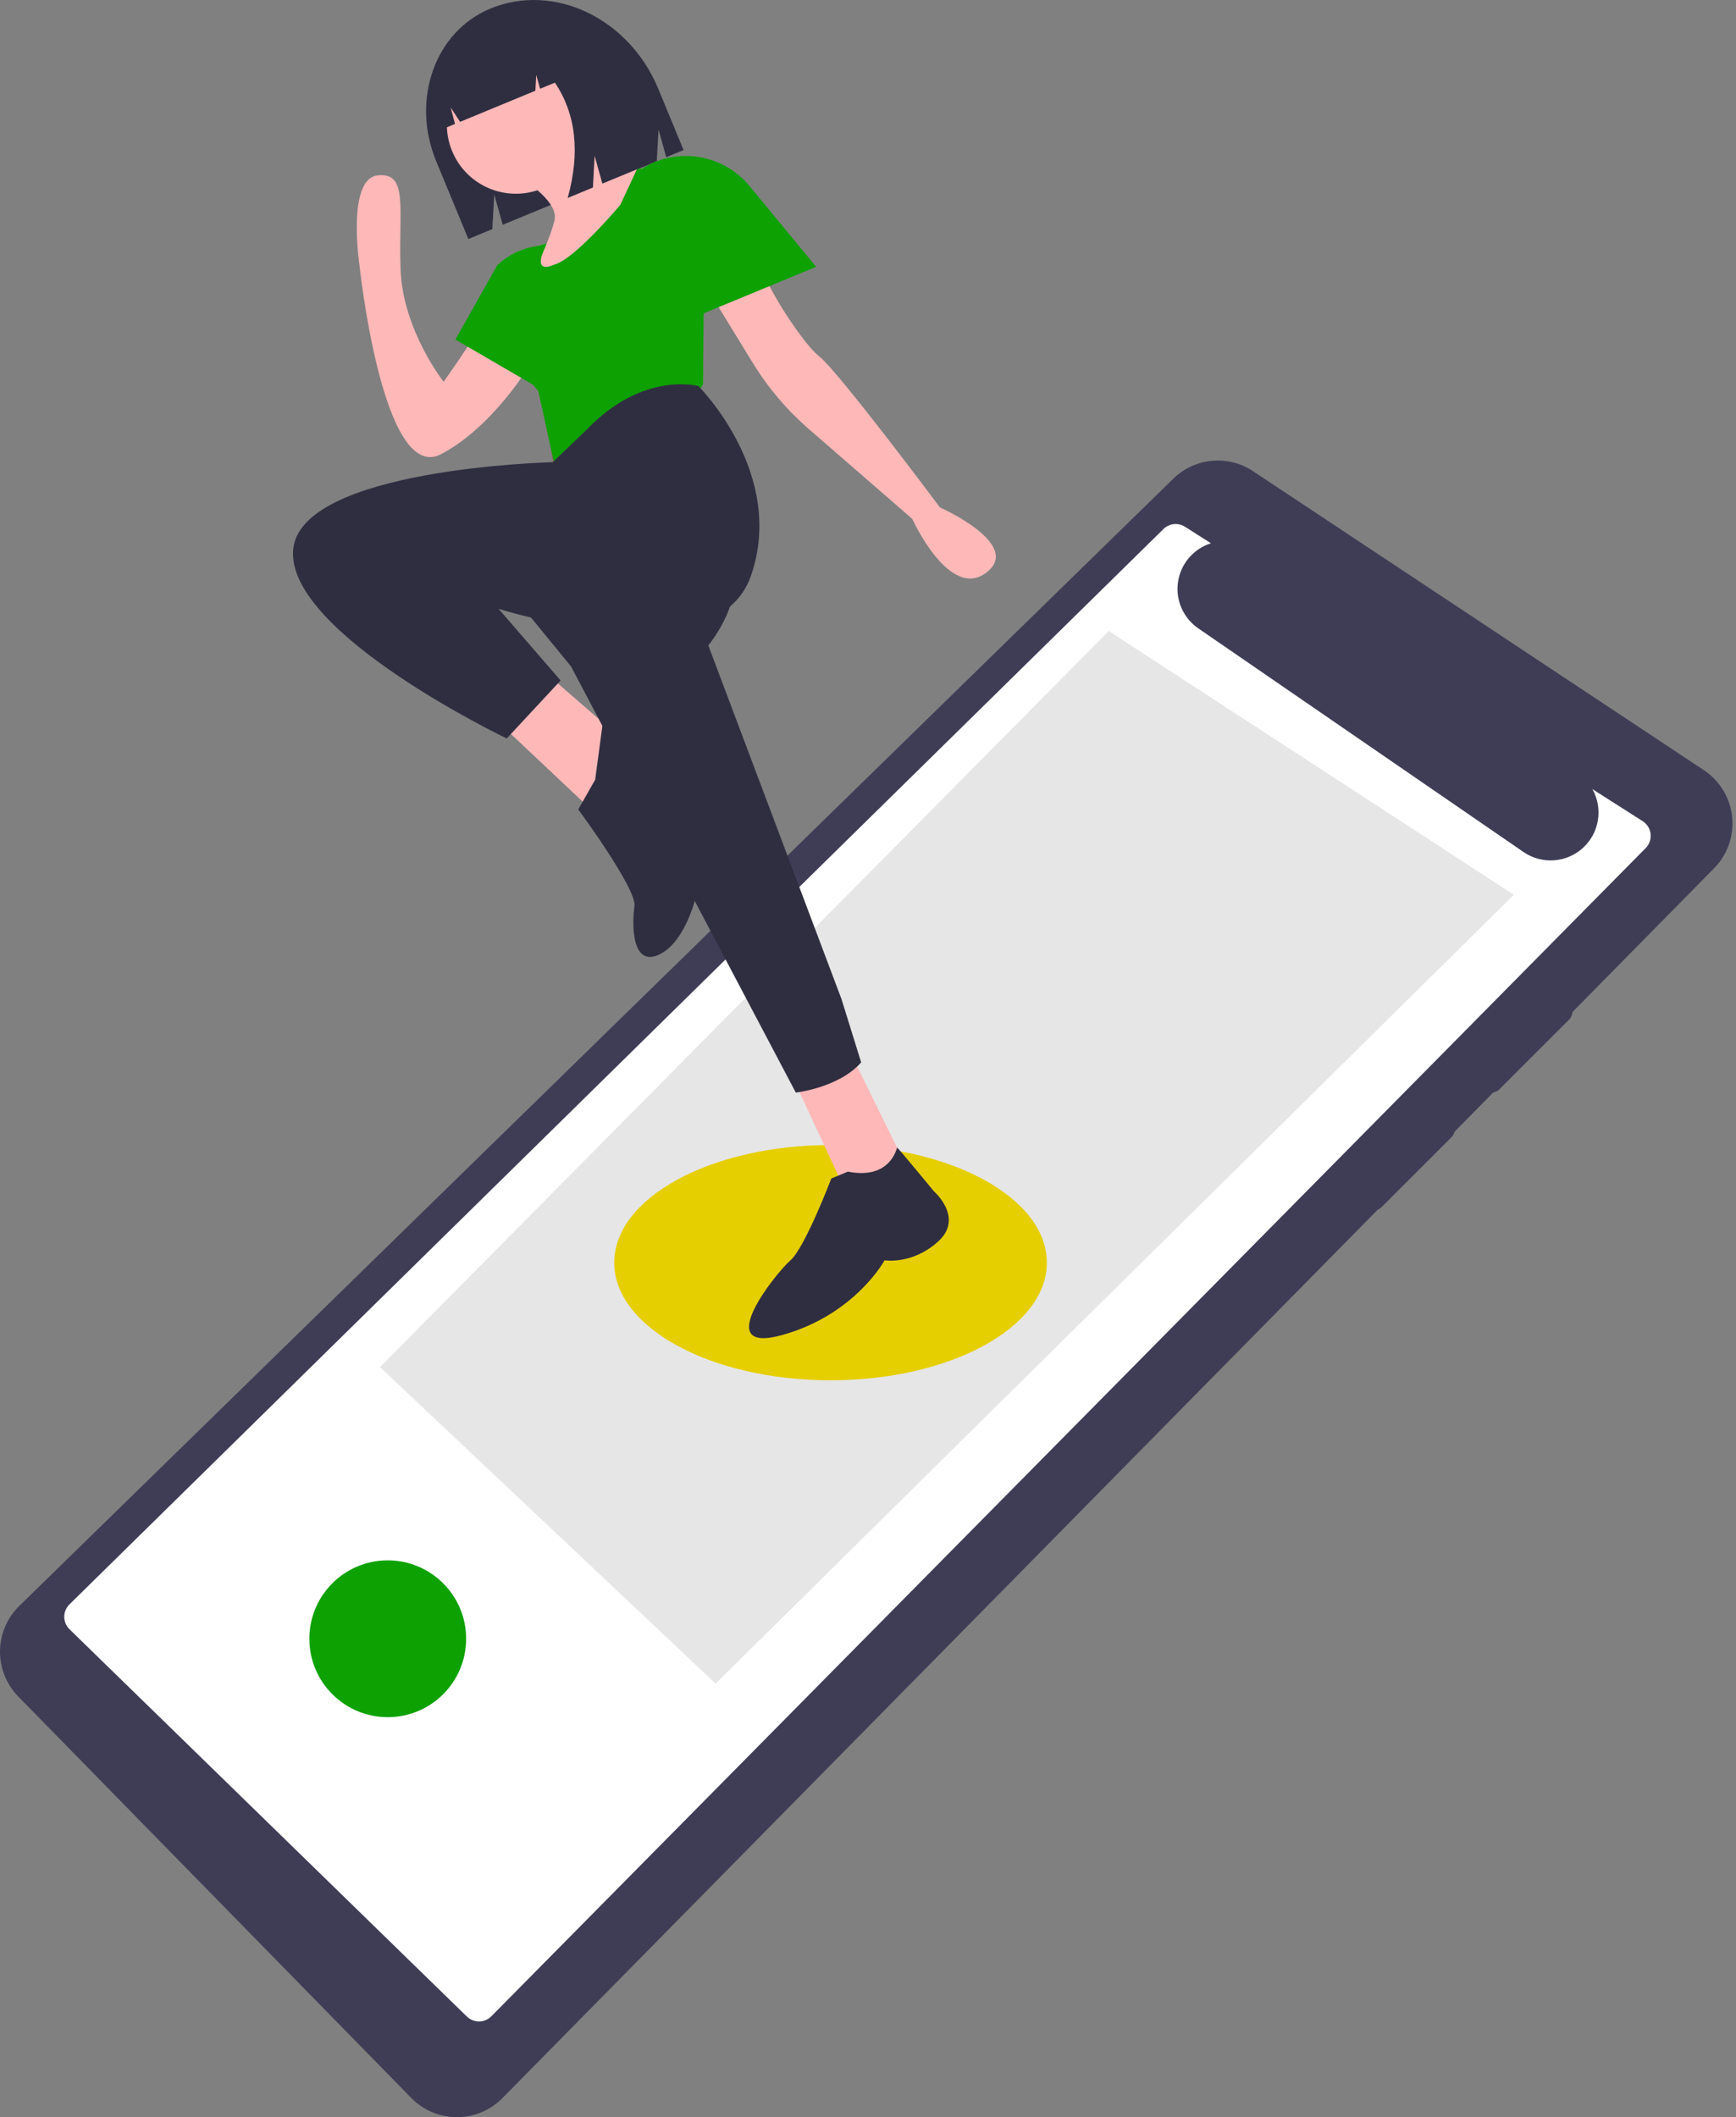 <svg width="114" height="139" viewBox="0 0 114 139" fill="none" xmlns="http://www.w3.org/2000/svg">
<rect x="0" y="0" width="114" height="139" fill="#808080" stroke="none"/>
<g id="Group 1717">
<path id="Vector" d="M1.26 105.442C0.469 106.218 0.017 107.275 0 108.383C-0.016 109.49 0.406 110.56 1.174 111.358L26.988 137.72C27.374 138.12 27.836 138.439 28.347 138.659C28.858 138.879 29.407 138.994 29.964 139C30.52 139.005 31.072 138.9 31.587 138.69C32.102 138.48 32.57 138.17 32.964 137.778L112.534 57.034C112.977 56.593 113.315 56.058 113.525 55.469C113.735 54.88 113.811 54.252 113.746 53.63C113.682 53.008 113.48 52.409 113.154 51.875C112.828 51.342 112.387 50.888 111.863 50.546L82.263 30.921C81.466 30.396 80.512 30.16 79.562 30.254C78.612 30.348 77.723 30.764 77.043 31.434L1.26 105.442Z" fill="#3F3D56"/>
<path id="Vector_2" d="M107.87 53.912L104.57 51.808C104.917 52.428 105.045 53.146 104.932 53.848C104.819 54.549 104.471 55.191 103.947 55.67C103.422 56.148 102.751 56.435 102.042 56.484C101.333 56.532 100.629 56.339 100.044 55.937L78.689 41.255C78.203 40.922 77.821 40.459 77.586 39.919C77.351 39.379 77.272 38.784 77.359 38.202C77.445 37.619 77.694 37.073 78.076 36.625C78.458 36.177 78.958 35.845 79.52 35.668L77.819 34.584C77.599 34.443 77.337 34.382 77.077 34.411C76.817 34.441 76.575 34.558 76.391 34.744L4.55 105.344C4.443 105.453 4.358 105.582 4.301 105.723C4.245 105.865 4.217 106.016 4.22 106.169C4.222 106.321 4.256 106.472 4.317 106.611C4.379 106.75 4.468 106.876 4.579 106.981L30.669 132.403C30.886 132.607 31.173 132.719 31.47 132.715C31.767 132.711 32.051 132.591 32.262 132.381L108.062 55.687C108.184 55.566 108.276 55.419 108.333 55.258C108.39 55.096 108.41 54.924 108.392 54.753C108.373 54.583 108.317 54.419 108.227 54.273C108.136 54.128 108.014 54.004 107.87 53.912Z" fill="white"/>
<path id="Vector_3" d="M24.954 89.755L46.992 110.534L99.413 58.744L72.809 41.428L24.954 89.755Z" fill="#E6E6E6"/>
<path id="Vector_4" d="M97.375 71.525C97.52 71.664 97.713 71.741 97.914 71.741C98.115 71.741 98.308 71.664 98.453 71.525L103.038 66.941C103.18 66.798 103.26 66.604 103.26 66.402C103.26 66.2 103.18 66.006 103.038 65.862C102.892 65.724 102.699 65.647 102.498 65.647C102.297 65.647 102.104 65.724 101.959 65.862L97.375 70.447C97.232 70.59 97.152 70.784 97.152 70.986C97.152 71.188 97.232 71.382 97.375 71.525Z" fill="#3F3D56"/>
<path id="Vector_5" d="M89.653 79.247C89.796 79.39 89.99 79.47 90.192 79.47C90.394 79.47 90.588 79.39 90.731 79.247L95.316 74.663C95.386 74.592 95.443 74.508 95.481 74.415C95.519 74.323 95.539 74.224 95.539 74.123C95.539 74.023 95.52 73.924 95.481 73.831C95.443 73.739 95.387 73.655 95.316 73.584C95.245 73.513 95.161 73.457 95.068 73.418C94.976 73.38 94.876 73.36 94.776 73.36C94.676 73.36 94.577 73.38 94.484 73.419C94.392 73.457 94.308 73.513 94.237 73.584L89.653 78.168C89.51 78.311 89.43 78.505 89.43 78.708C89.43 78.91 89.51 79.104 89.653 79.247Z" fill="#3F3D56"/>
<path id="Vector_6" d="M25.463 112.739C28.306 112.739 30.611 110.434 30.611 107.591C30.611 104.748 28.306 102.443 25.463 102.443C22.62 102.443 20.315 104.748 20.315 107.591C20.315 110.434 22.62 112.739 25.463 112.739Z" fill="#0EA102"/>
<path id="Vector_7" d="M54.54 90.621C62.386 90.621 68.745 87.164 68.745 82.899C68.745 78.634 62.386 75.177 54.54 75.177C46.695 75.177 40.335 78.634 40.335 82.899C40.335 87.164 46.695 90.621 54.54 90.621Z" fill="#E6CF00"/>
<path id="Vector_8" d="M36.229 15.951L36.059 17.493L35.959 18.405L35.468 22.869C35.468 22.869 35.093 23.565 34.423 24.54C33.308 26.162 31.371 28.556 28.967 29.816C25.116 31.834 23.596 17.339 23.596 17.339C23.596 17.339 22.764 11.719 24.809 11.513C26.854 11.306 26.151 13.727 26.306 17.71C26.461 21.693 29.132 25.062 29.132 25.062C29.132 25.062 31.975 21.118 33.224 18.471C33.874 17.093 34.663 16.466 35.269 16.184L35.27 16.183C35.47 16.087 35.682 16.019 35.899 15.979C36.008 15.957 36.118 15.948 36.229 15.951Z" fill="#FFB8B8"/>
<path id="Vector_9" d="M29.903 22.294L36.172 25.939L39.586 19.856L38.815 17.112C37.923 16.414 36.81 16.061 35.678 16.116C34.547 16.172 33.473 16.632 32.654 17.414L29.903 22.294Z" fill="#0EA102"/>
<path id="Vector_10" d="M32.197 0.566C28.567 2.066 26.975 6.547 28.64 10.575L30.756 15.693L32.329 15.042L32.457 12.769L33.013 14.759L43.129 10.578L43.245 8.512L43.75 10.321L44.889 9.85L43.228 5.832C41.312 1.197 36.373 -1.161 32.197 0.566Z" fill="#2F2E41"/>
<path id="Vector_11" d="M35.805 26.776L36.443 31.411L46.48 26.836L44.869 23.455C44.869 23.455 36.401 24.612 35.805 26.776Z" fill="#A0616A"/>
<path id="Vector_12" d="M32.9 47.574L39.182 53.497L40.696 48.398L36.043 44.357L32.9 47.574Z" fill="#FFB8B8"/>
<path id="Vector_13" d="M52.141 70.931L55.964 79.148L59.966 77.494L55.961 69.352L52.141 70.931Z" fill="#FFB8B8"/>
<path id="Vector_14" d="M33.199 38.505L37.499 43.756L52.26 71.734C52.26 71.734 55.108 71.409 56.551 69.748L55.26 65.595L46.513 42.373C46.513 42.373 49.217 39.125 47.8 36.729C46.384 34.332 44.045 31.252 44.045 31.252L33.199 38.505Z" fill="#2F2E41"/>
<path id="Vector_15" d="M55.682 76.922L54.591 77.373C54.591 77.373 52.852 81.926 51.911 82.741C50.97 83.556 46.609 88.98 51.382 87.646C56.156 86.311 58.089 82.743 58.089 82.743C58.089 82.743 59.92 83.051 61.62 81.496C63.321 79.942 61.327 78.21 61.327 78.21C61.327 78.21 58.935 75.303 58.909 75.345C58.882 75.387 58.467 77.475 55.682 76.922Z" fill="#2F2E41"/>
<path id="Vector_16" d="M35.604 12.376C37.914 11.421 39.013 8.773 38.058 6.463C37.103 4.152 34.455 3.053 32.145 4.008C29.834 4.963 28.735 7.611 29.69 9.922C30.645 12.233 33.293 13.332 35.604 12.376Z" fill="#FFB8B8"/>
<path id="Vector_17" d="M42.315 11.092L41.053 13.492L40.884 13.814L41.604 16.072L34.51 19.005C34.51 19.005 35.131 17.766 35.671 16.527C35.681 16.499 35.691 16.469 35.705 16.44C35.778 16.272 35.842 16.117 35.9 15.979C35.93 15.902 35.96 15.83 35.986 15.764C36.028 15.655 36.07 15.55 36.112 15.446C36.112 15.444 36.112 15.443 36.112 15.441C36.218 15.169 36.308 14.892 36.382 14.61L36.383 14.607C36.403 14.531 36.419 14.454 36.43 14.377C36.6 13.242 34.575 11.949 34.575 11.949L37.75 8.293C38.705 10.207 40.917 10.835 41.868 11.021C42.145 11.075 42.315 11.092 42.315 11.092Z" fill="#FFB8B8"/>
<path id="Vector_18" d="M64.772 37.593C62.344 39.449 59.906 34.067 59.906 34.067L53.102 28.158C51.665 26.909 50.427 25.448 49.432 23.824L46.351 18.796L46.219 19.215L46.22 19.217L45.849 19.643L41.127 16.27L39.804 15.325L39.203 13.87L41.405 11.469L42.496 11.018C42.496 11.018 42.519 11.004 42.559 10.983C43.039 10.723 46.216 9.154 47.702 12.274C48.285 13.498 48.708 14.537 49.01 15.365C49.837 17.659 50.983 19.825 52.413 21.799C52.932 22.51 53.426 23.109 53.788 23.39C55.042 24.363 61.725 33.315 61.725 33.315C61.725 33.315 67.199 35.738 64.772 37.593Z" fill="#FFB8B8"/>
<path id="Vector_19" d="M36.382 14.61C36.383 14.633 36.364 14.83 35.985 15.764C36.142 15.388 36.274 15.003 36.382 14.61Z" fill="#D0CDE1"/>
<path id="Vector_20" d="M46.298 18.925L46.22 19.217L46.164 25.221C46.164 25.221 43.785 29.525 41.088 30.214C39.555 30.558 36.68 29.048 36.423 30.598L35.354 25.685L34.423 24.541C34.314 24.407 34.191 24.26 34.056 24.092C32.758 22.498 33.932 19.67 33.932 19.67L35.269 16.184L35.271 16.184C35.47 16.088 35.682 16.019 35.9 15.979C35.842 16.118 35.778 16.272 35.705 16.441C35.691 16.47 35.68 16.5 35.67 16.528C35.268 17.527 35.712 17.576 36.059 17.494C36.174 17.466 36.285 17.426 36.392 17.375C37.195 17.171 38.581 15.819 39.57 14.758C40.243 14.037 40.733 13.451 40.733 13.451L41.72 11.339L41.868 11.022C42.145 11.075 42.315 11.093 42.315 11.093L42.496 11.018C42.496 11.018 42.519 11.004 42.559 10.983L41.985 11.94C41.699 12.417 41.537 12.957 41.513 13.513C41.489 14.068 41.605 14.62 41.849 15.119L46.298 18.925Z" fill="#0EA102"/>
<path id="Vector_21" d="M38.527 28.207L36.297 30.345C36.297 30.345 19.547 30.728 19.244 36.178C18.941 41.629 33.277 48.483 33.277 48.483L36.815 44.677L32.74 39.971C32.74 39.971 46.976 44.524 49.312 37.807C51.647 31.091 45.865 25.349 45.865 25.349C45.865 25.349 42.248 24.326 38.527 28.207Z" fill="#2F2E41"/>
<path id="Vector_22" d="M39.083 51.194L37.972 53.145C37.972 53.145 41.834 58.364 41.664 59.499C41.494 60.635 41.456 63.633 43.381 62.623C45.307 61.614 46.212 57.619 45.943 56.453C45.673 55.286 45.593 51.485 45.593 51.485C45.593 51.485 45.67 45.489 43.958 45.984C42.245 46.479 39.587 47.435 39.587 47.435L39.083 51.194Z" fill="#2F2E41"/>
<path id="Vector_23" d="M34.896 1.803C34.404 1.509 33.852 1.332 33.281 1.286C32.709 1.241 32.135 1.327 31.603 1.539L31.474 1.592C28.987 2.621 27.901 5.705 29.048 8.482L29.882 8.137L29.593 7.057L30.214 8L35.157 5.957L35.213 4.919L35.468 5.828L36.441 5.426C37.826 7.492 38.106 10.016 37.279 12.996L38.936 12.311L39.048 10.235L39.557 12.055L42.715 10.749L41.688 6.505C40.454 3.518 37.672 1.703 34.896 1.803Z" fill="#2F2E41"/>
<path id="Vector_24" d="M53.594 17.518L44.035 21.469L40.969 14.053L42.226 11.025C43.34 10.349 44.661 10.098 45.946 10.316C47.23 10.535 48.393 11.209 49.222 12.214L53.594 17.518Z" fill="#0EA102"/>
</g>
</svg>
